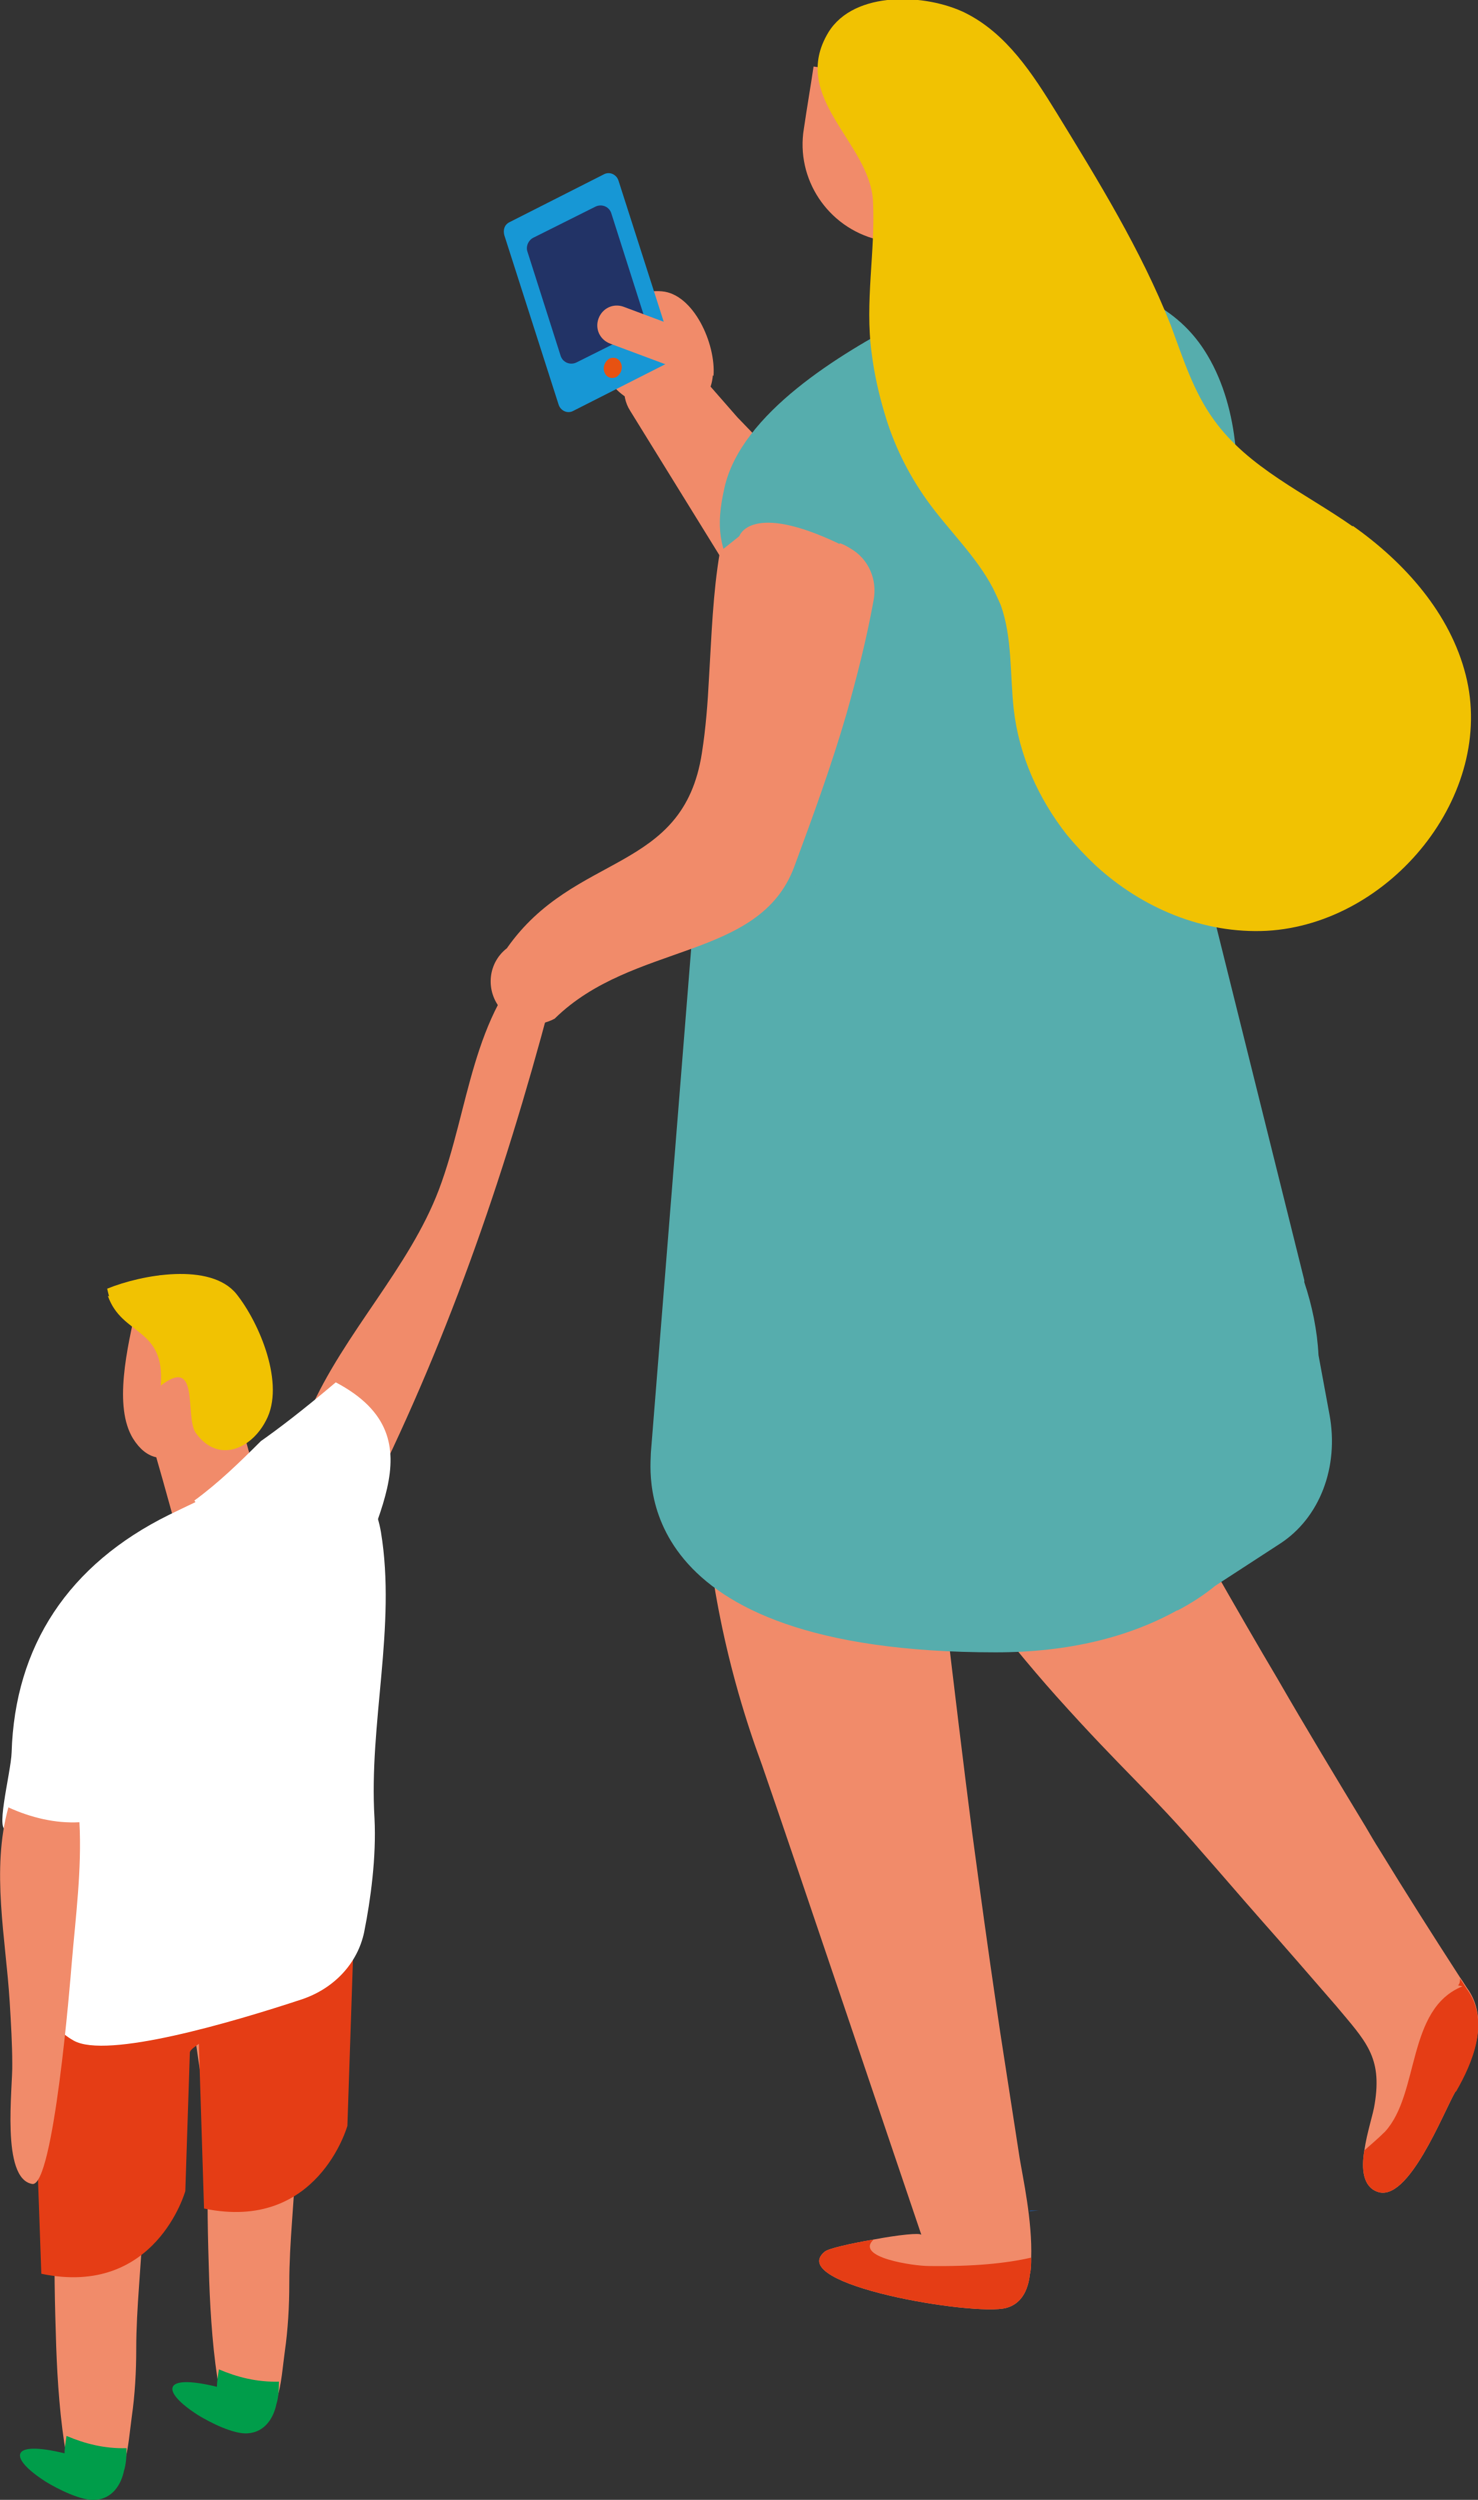 <?xml version="1.0" encoding="UTF-8"?>
<svg id="Calque_2" xmlns="http://www.w3.org/2000/svg" viewBox="0 0 22.89 38.7">
  <rect x="0" y="0" width="22.89" height="38.7" fill="#333333" stroke="none"/>
  <defs>
    <style>
      .cls-1 {
        fill: #236;
      }

      .cls-2 {
        fill: #fff;
      }

      .cls-3 {
        fill: #f1c202;
      }

      .cls-4 {
        fill: #f18b6a;
      }

      .cls-5 {
        fill: #265ba4;
      }

      .cls-6 {
        fill: #fcc840;
      }

      .cls-7 {
        fill: #da5913;
      }

      .cls-8 {
        fill: #f6a105;
      }

      .cls-9 {
        fill: #009d4a;
      }

      .cls-10 {
        fill: #e75212;
      }

      .cls-11 {
        fill: #1797d5;
      }

      .cls-12 {
        fill: #d5d4d3;
      }

      .cls-13 {
        fill: #e53d15;
      }

      .cls-14 {
        fill: #f4c903;
      }

      .cls-15 {
        fill: #56adad;
      }

      .cls-16 {
        fill: #e1f2fd;
      }
    </style>
  </defs>
  <g id="Calque_1-2" data-name="Calque_1">
    <g>
      <g>
        <path class="cls-12" d="M22.73,11.06c0-.21-.15-.46-.32-.56-.18-.1-.32-.02-.32.19,0,.21.15.46.32.56s.32.02.32-.19"/>
        <path class="cls-12" d="M21.82,10.47c.09-.13.04-.39-.12-.58-.16-.19-.35-.25-.44-.12-.09.13-.04.39.12.58.16.19.35.24.44.12"/>
        <path class="cls-12" d="M21.06,9.45c.15-.01.21-.21.12-.44-.09-.23-.29-.41-.44-.39-.16.01-.21.21-.12.44.09.23.29.41.44.39"/>
        <polygon class="cls-6" points="15.55 3.06 17.03 3.92 17.32 3.75 15.84 2.87 15.55 3.06"/>
        <polygon class="cls-8" points="15.55 3.06 15.55 4.23 17.03 5.1 17.03 3.92 15.55 3.06 15.55 3.06"/>
        <polygon class="cls-7" points="17.03 3.92 17.03 5.1 17.32 4.92 17.32 3.75 17.03 3.92"/>
        <path class="cls-4" d="M11.04,5.81c-.04.49-.44.51-.93.48-.49-.04-.86-.47-.82-.96.04-.49.47-.86.96-.82.49.04.84.81.8,1.31"/>
        <path class="cls-4" d="M9.89,5.62c.29-.21.7-.14.9.12.21.24.42.48.63.72.66.69,1.67,1.69,2.27,2.28.28-.81.79-2.49,1.36-3.32.61-.88,2.81-1.78,2.43.27,0,.06-.02.11-.03.17-.23,1-.78,1.87-1.28,2.77-.52.93-.72,1.91-1.61,2.62-.32.26-.67.46-.95.43-.44-.03-.89-.57-1.19-1.01-.02-.04-.05-.09-.07-.12-.07-.1-.13-.2-.2-.3l-.06-.12-2.33-3.77c-.16-.25-.11-.58.13-.75"/>
        <path class="cls-14" d="M14.47,21.12s-.07,0-.11,0c.05,0,.08,0,.11,0"/>
        <path class="cls-4" d="M15.97,34.95c0,.09,0,.17-.02.26-.03.26-.14.46-.37.52-.49.13-3.42-.36-2.81-.87.05-.05.41-.13.76-.19.37-.07.73-.11.74-.07-.32-.94-1.96-5.81-2.47-7.28,0,0,0,0,0,0-.54-1.46-.86-3-.92-4.56l-.07-1.99c.97-.08,1.93-.2,2.9-.26.15,0,.3-.02.44-.03.05,0,.27,0,.32,0,0,0,.01,0,.01,0,.18,0,.37,0,.55.02l-.4,4.37c.13,1.12.3,2.52.43,3.53.12.89.24,1.77.37,2.65.02.14.04.27.06.41.1.65.2,1.29.3,1.94.05.31.2.98.18,1.56"/>
        <path class="cls-4" d="M22.54,32.38c-.19.33-.73,1.73-1.21,1.55-.22-.08-.25-.35-.2-.64.04-.28.14-.57.16-.72.12-.73-.14-.97-.6-1.52-.39-.45-.78-.9-1.17-1.34-.3-.34-.59-.68-.89-1.02-.83-.96-1.24-1.28-2.27-2.43-.84-.94-1.81-2.22-2.75-3.54.08-.11.17-.21.26-.32.01-.02.03-.04.04-.06.08-.09.15-.17.23-.26.16-.18.31-.36.47-.54.64-.43,1.28-.88,1.9-1.34.42.76.84,1.52,1.26,2.27.58,1.03,1.41,2.5,2.01,3.51.45.78.91,1.54,1.37,2.3.07.12.14.24.21.35.41.67.83,1.33,1.25,1.98.05.07.09.14.14.21.31.48.06,1.09-.2,1.54"/>
        <path class="cls-15" d="M20.42,20.98c-.02-.39-.1-.77-.22-1.13v-.03s-2.18-8.76-2.18-8.76c-1.83.3-3.73.13-5.64-.25-.74-.15-1.4.38-1.46,1.18l-.84,10.5c0,.29-.4,3.09,5.34,3.09,1.14,0,2.07-.24,2.81-.65h0s.01,0,.01,0c.21-.11.41-.24.58-.38l1-.65c.62-.4.92-1.19.77-2l-.17-.92Z"/>
        <path class="cls-14" d="M13.39,5.53v-.15c-.07.04-.15.1-.22.16h-.01s-.05.08-.05.08c.09-.03.19-.06.29-.09"/>
        <path class="cls-16" d="M13.08,12.88l2.11.16,2,.15c-.46-.58-.77-1.29-.85-2.02-.06-.56-.01-1.15-.2-1.68-.03-.09-.07-.18-.12-.27-.62,1.27-1.56,2.7-2.94,3.67"/>
        <path class="cls-14" d="M13.35.25s0,.01,0,.02c0,0,.01-.01.02-.02h0Z"/>
        <path class="cls-4" d="M13.89,5.71c.21-.11.42-.2.65-.27-.48-1.3-.6-2.81-.66-4.22l-1.28-.19c-.04.27-.1.62-.15.96-.13.78.37,1.53,1.14,1.72l.28,1.85.02.15Z"/>
        <path class="cls-15" d="M18.61,5.36c-1-1.44-3.32-1.09-4.61-.4-.97.51-2.52,1.43-2.78,2.59-.14.62-.08.93.21,1.46,0,.6.01,1.19.02,1.79.01,1.05-.33,2.17.74,2.71.6.3,1.26.37,1.94.42,1.36.1,3.45.19,4.48-.87.55-.57.37-1.63.27-2.34-.12-.89.03-1.64.2-2.53.17-.91.07-2.05-.47-2.83"/>
        <path class="cls-3" d="M20.95,8.15c-.74-.52-1.62-.91-2.15-1.65-.32-.44-.48-.96-.67-1.47-.46-1.16-1.12-2.23-1.77-3.29-.37-.6-.77-1.22-1.41-1.54-.61-.3-1.72-.35-2.12.3-.61,1.01.64,1.7.69,2.61.04.79-.13,1.56-.02,2.36.04.32.11.63.2.93.14.48.36.93.66,1.35.33.46.76.86,1.02,1.36.04.08.08.17.12.26.18.51.14,1.07.2,1.61.08.71.38,1.38.82,1.94.14.17.29.33.45.48.72.66,1.67,1.06,2.65,1.01,1.92-.11,3.55-2.11,3.08-3.96-.24-.95-.94-1.74-1.75-2.31"/>
        <path class="cls-13" d="M22.54,32.38c-.19.33-.73,1.73-1.21,1.55-.22-.08-.25-.35-.2-.64.1-.09.21-.18.32-.29.54-.59.33-1.9,1.2-2.25-.13-.03-.03.02-.04-.12,0,0,0,0,0,0,.05.07.09.14.14.21.31.48.06,1.09-.2,1.54"/>
        <path class="cls-13" d="M15.97,34.95c0,.09,0,.17-.02.26-.03.26-.14.46-.37.52-.49.13-3.42-.36-2.81-.87.05-.05.41-.13.76-.19-.3.28.63.41.85.41.69.01,1.2-.04,1.59-.13"/>
        <path class="cls-5" d="M16.09,34.22c-.12.01-.18.02-.13,0,.04,0,.09,0,.13,0"/>
        <path class="cls-11" d="M10.34,5.62l-1.46.74c-.09.05-.2,0-.23-.1l-.84-2.62c-.02-.08,0-.16.08-.2l1.46-.74c.09-.05.2,0,.23.1l.84,2.62c.02.08-.01.16-.08.2"/>
        <path class="cls-1" d="M9.89,5.13l-.96.48c-.1.05-.22,0-.25-.11l-.51-1.6c-.03-.08.01-.18.09-.22l.96-.48c.1-.05.22,0,.25.11l.51,1.6c.03.08-.01.18-.09.22"/>
        <path class="cls-10" d="M9.62,5.63c-.03-.08-.1-.11-.18-.08-.07.04-.11.13-.08.21s.1.11.18.08c.07-.04.11-.13.08-.21"/>
        <path class="cls-4" d="M10.67,5.45h0c-.06.16-.23.24-.39.18l-.83-.31c-.16-.06-.24-.23-.18-.39.06-.16.23-.24.39-.18l.83.31c.16.06.24.23.18.39"/>
        <path class="cls-4" d="M13,8.42c-1.38-.66-1.55-.12-1.55-.12l-.3.24c-.11.64-.13,1.3-.17,1.96-.02.39-.05.78-.11,1.16-.29,1.87-1.97,1.52-3.02,3.02-.31.24-.34.7-.05.99.21.21.53.24.79.1,1.21-1.19,3.17-.9,3.71-2.35.3-.81.58-1.58.81-2.37.16-.57.31-1.15.42-1.76h0c.06-.32-.08-.64-.36-.8-.05-.03-.1-.06-.16-.08"/>
      </g>
      <path class="cls-4" d="M2.97,31.1c.11-.23.19-.46.25-.7.37.05.75.08,1.13.08l.54.02c.07.16.14.32.22.48.02.06.04.13.06.19-.24.74-.56,1.53-.59,2.26-.02.64-.1,1.28-.1,1.92,0,.36-.02.71-.07,1.06-.03.21-.05.51-.12.72-.31.07-.63.05-.89-.11-.1-.56-.14-1.16-.16-1.71-.02-.65-.04-1.3-.01-1.96,0-.04.01-.08.02-.12-.06-.71-.21-1.42-.28-2.13"/>
      <path class="cls-9" d="M4.32,36.87c-.34.01-.65-.07-.93-.19-.01.08-.03.18-.03.27-.86-.21-.87.07-.29.44.18.11.55.3.77.28.27-.02.4-.25.44-.45.03-.09.04-.21.04-.35"/>
      <path class="cls-4" d="M.88,34.25c-.06-.71-.21-1.42-.28-2.13.24-.49.35-1.04.36-1.58l.91.03c.46.01.92-.04,1.35-.14-.07.41-.16.82-.27,1.23-.22.88-.71,1.87-.74,2.78-.02.64-.1,1.28-.1,1.92,0,.36-.02.71-.07,1.06-.03.21-.05.51-.12.72-.31.07-.63.05-.89-.11-.1-.56-.14-1.16-.16-1.71-.02-.65-.04-1.3-.01-1.96,0-.04.01-.08.02-.12"/>
      <path class="cls-9" d="M1.96,37.9c-.34.01-.65-.07-.93-.19-.01.08-.03.18-.03.27-.86-.21-.87.07-.29.44.18.11.55.3.77.28.27-.02.4-.25.44-.45.03-.09.04-.21.04-.35"/>
      <path class="cls-13" d="M.59,32.05c0-.28.02-.51.09-.64.42-.77,1.45-1.06,1.92-1.33.5-.29,1-.6,1.5-.94.11-.08.22-.15.33-.2.25-.44.66-.74.72-.26,0,0,0,.02,0,.03.03,0,.05.03.07.05.04.22.04.44.06.68,0,.1.09.18-.03.2,0,.01,0,.03,0,.04l.22.55-.09,2.68s-.46,1.65-2.22,1.28l-.08-2.55c-.05.04-.14.09-.14.14l-.07,2.14s-.46,1.65-2.23,1.28l-.11-3.12.07-.03Z"/>
      <path class="cls-4" d="M2.15,20.15c.08-.36.42-.55.51-.28,0,0,.01,0,.02,0,.24.04.42.33.55.63l.06-.07.63,2.28c.12.42-.04,1.03-.35,1.36-.31.33-.65.26-.77-.16l-.11-.39-.17-.61-.1-.35c-.14-.03-.26-.13-.36-.29-.3-.49-.1-1.38.07-2.11"/>
      <path class="cls-2" d="M3.48,23.05c1.01-.4,2.2-.61,2.42.67.24,1.46-.19,2.96-.1,4.43.03.6-.06,1.26-.16,1.76-.1.48-.46.87-.96,1.04-1.09.36-3.03.93-3.54.64-.82-.46-.47-1.64-.46-2.45,0-.92-.56-.76-.54-.84-.25.18.03-.85.04-1.17.05-1.65.88-2.91,2.44-3.68.25-.12.55-.27.87-.4"/>
      <path class="cls-3" d="M1.69,20.07s-.02-.07-.03-.12c.54-.22,1.6-.41,2,.08.36.45.76,1.4.46,1.96-.23.45-.75.67-1.09.19-.17-.25.07-1.2-.54-.73-.02.04-.01.04,0,0,.07-.91-.6-.76-.82-1.39"/>
      <path class="cls-4" d="M1.23,28.21c.04.72-.06,1.48-.12,2.19-.02.26-.28,3.46-.61,3.41-.49-.08-.3-1.5-.31-1.86,0-.3-.02-.63-.04-.96-.06-.98-.29-2.04-.02-3.01.35.16.73.25,1.1.23"/>
      <path class="cls-4" d="M8.65,15.04c-.71,2.76-1.56,5.32-2.79,7.85-.22.44-.56,1.33-1.11,1.02-.56-.31-.16-1.59.04-2.05.54-1.23,1.55-2.23,2.01-3.45.47-1.25.5-2.69,1.51-3.67"/>
      <path class="cls-2" d="M3.01,23.23c.37-.27.7-.59,1.03-.92.27-.19.64-.47,1.16-.91,1.67.88.41,2.26.12,3.7.02-.05.03.02-.03.14,0,.04-.01.08-.02.13,0-.04,0-.08,0-.11,0,0,0,0,0,.01-.73-.56-1.74-1.28-2.26-2.04"/>
    </g>
  </g>
</svg>